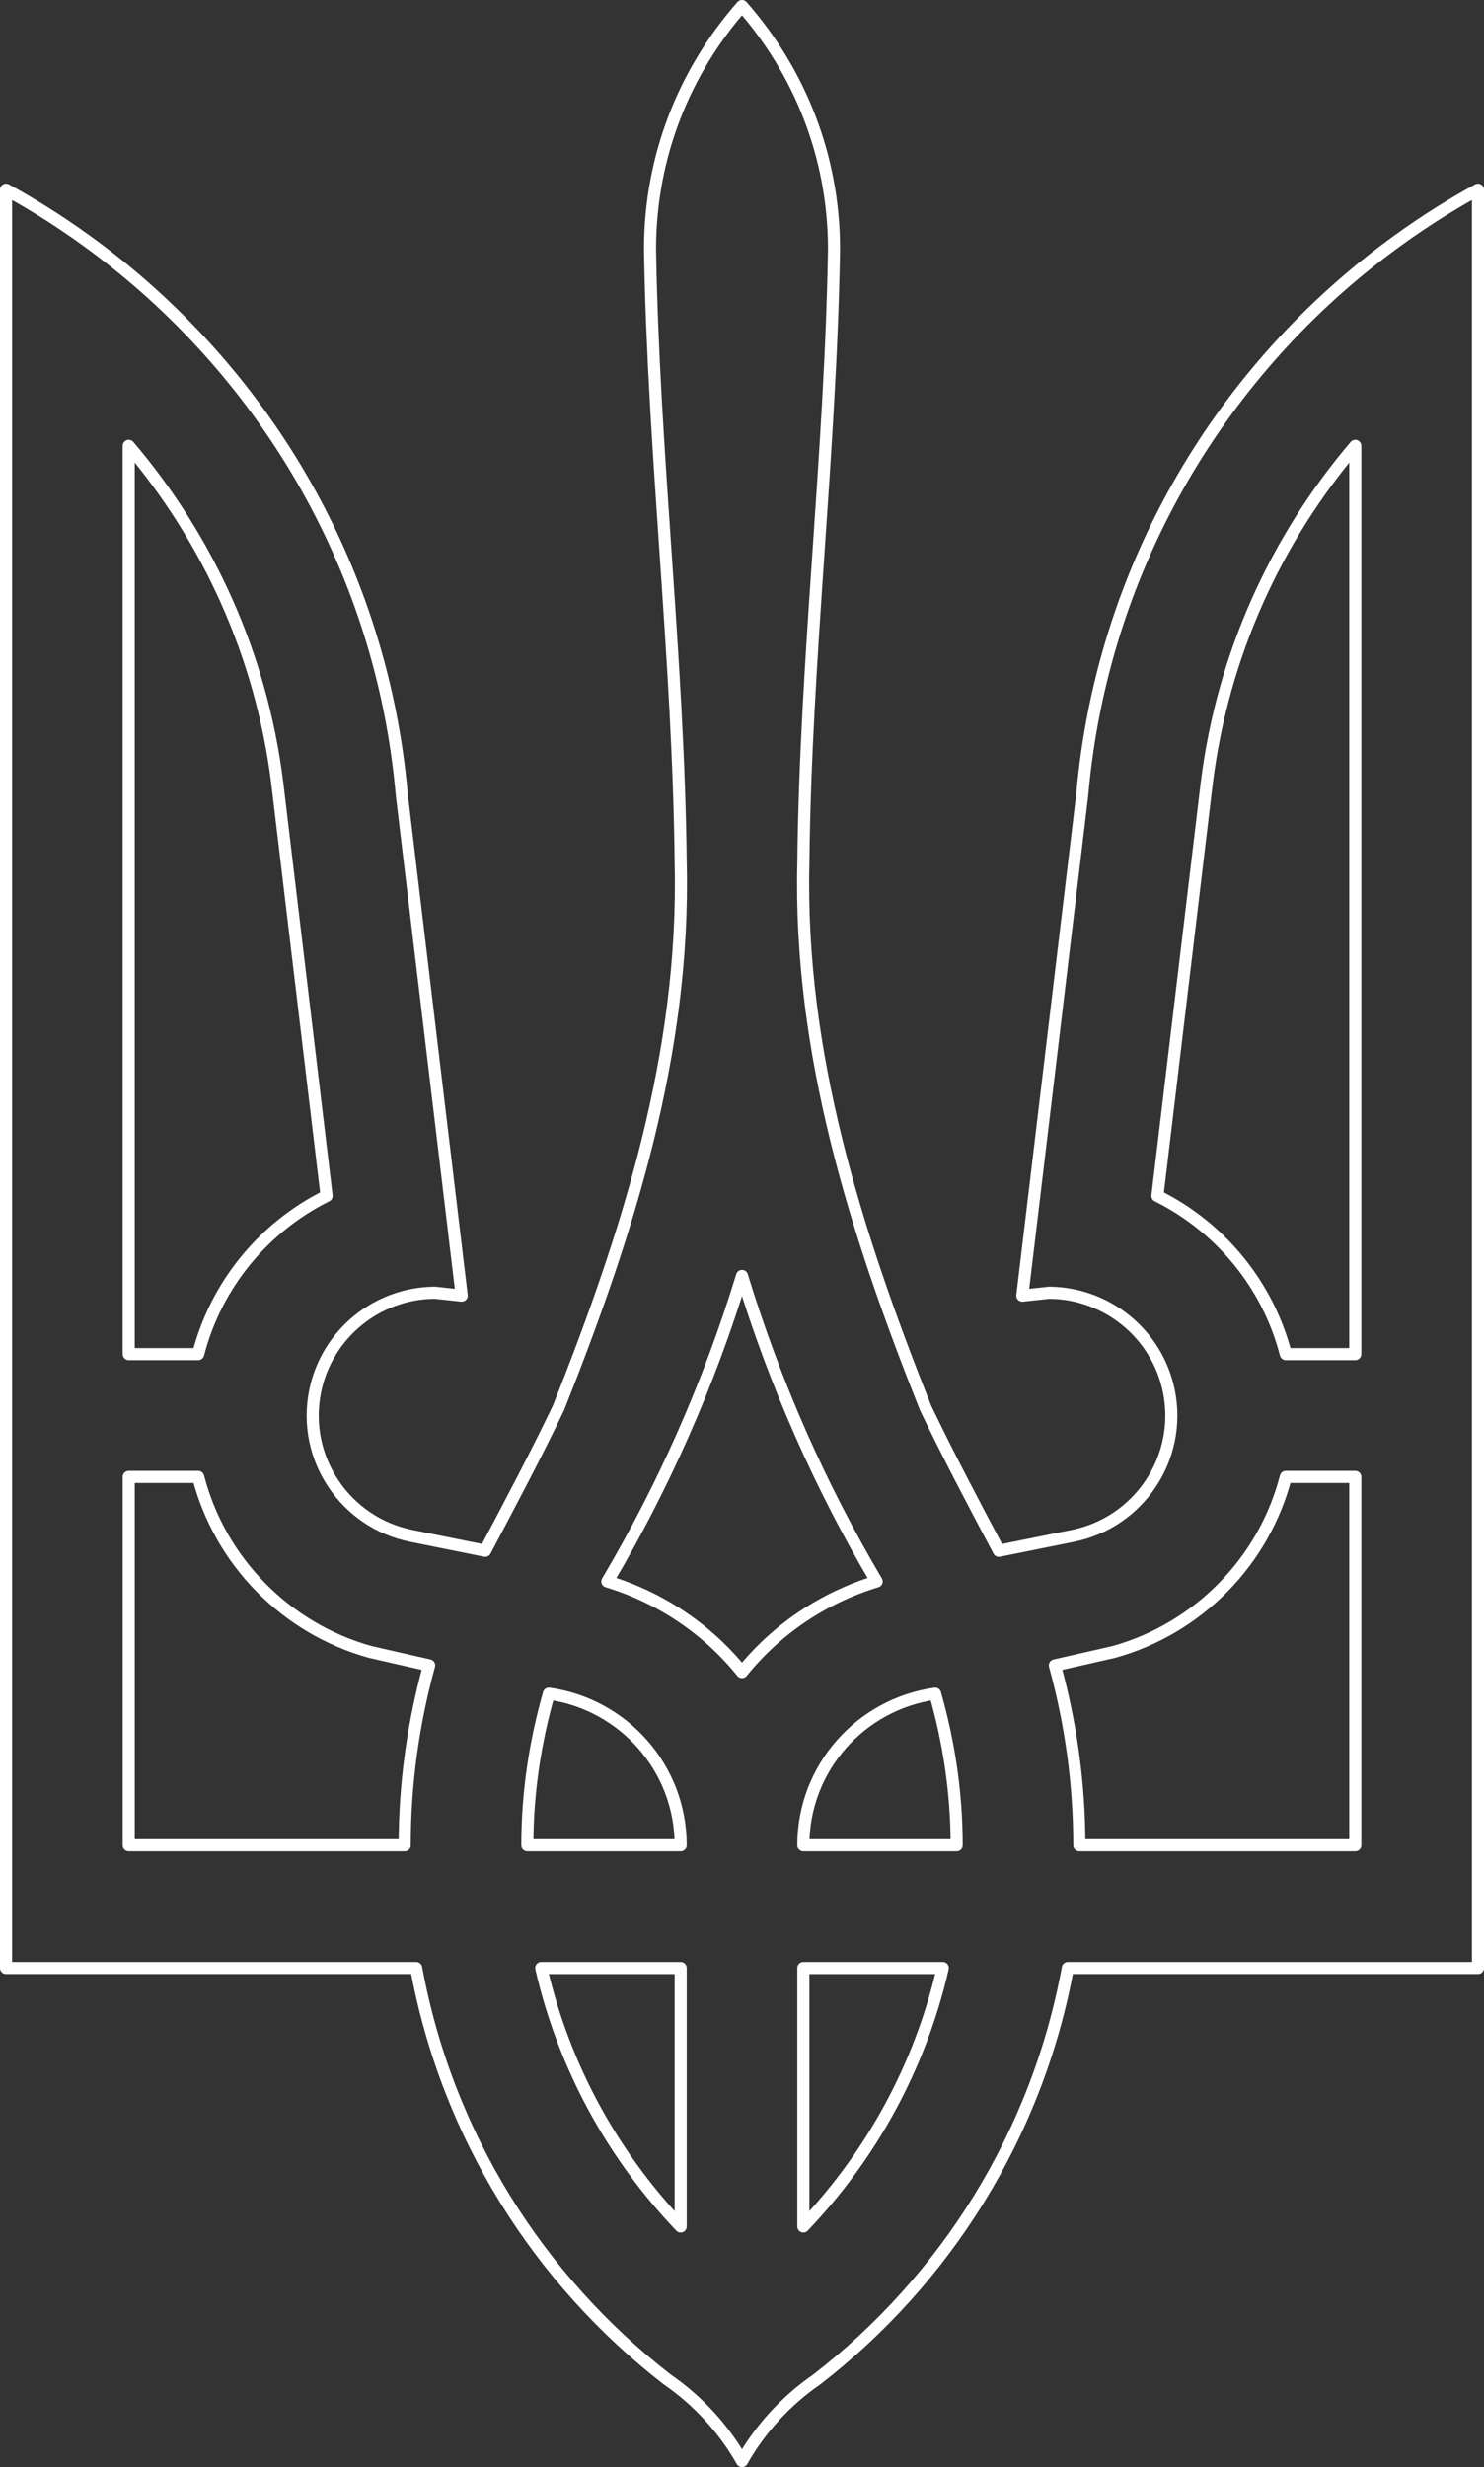 <?xml version="1.0" encoding="utf-8"?>
<!-- Generator: Adobe Illustrator 16.0.0, SVG Export Plug-In . SVG Version: 6.00 Build 0)  -->
<!DOCTYPE svg PUBLIC "-//W3C//DTD SVG 1.1//EN" "http://www.w3.org/Graphics/SVG/1.1/DTD/svg11.dtd">
<svg version="1.1" id="Шар_1" xmlns:x="http://ns.adobe.com/Extensibility/1.0/" xmlns:i="http://ns.adobe.com/AdobeIllustrator/10.0/" xmlns:graph="http://ns.adobe.com/Graphs/1.0/"
	 xmlns="http://www.w3.org/2000/svg" xmlns:xlink="http://www.w3.org/1999/xlink" x="0px" y="0px" width="122.73px"
	 height="203.883px" viewBox="0 0 122.73 203.883" enable-background="new 0 0 122.73 203.883" xml:space="preserve">
<rect x="0" y="0" width="122.73" height="203.883" fill="#333333" stroke="none"/>
<path id="path7306_1_" fill="none" stroke="#FFFFFF" stroke-linecap="round" stroke-linejoin="round" stroke-miterlimit="10" d="
	M61.365,0.5c-4.728,5.364-7.608,12.387-7.608,20.094c0.28,16.923,2.356,33.813,2.536,50.73c0.375,15.768-4.354,30.577-10.104,45.024
	c-1.916,3.992-3.989,7.899-6.063,11.811l-6.103-1.229c-5.491-1.099-9.063-6.438-7.965-11.93c0.961-4.806,5.189-8.143,9.907-8.165
	l2.219,0.238l-4.953-41.377C31.612,47.271,22.108,31.109,8.108,20.594C5.703,18.787,3.153,17.135,0.5,15.68v146.961h33.92
	c2.536,13.77,10.113,25.767,20.764,34.005c2.533,1.746,4.655,4.05,6.182,6.737c1.526-2.688,3.648-4.991,6.182-6.737
	c10.65-8.238,18.228-20.235,20.764-34.005h33.92V15.68c-2.653,1.455-5.203,3.107-7.608,4.914
	c-14,10.516-23.504,26.677-25.123,45.104l-4.953,41.377l2.219-0.238c4.717,0.022,8.946,3.359,9.907,8.165
	c1.098,5.491-2.474,10.831-7.965,11.93l-6.103,1.229c-2.074-3.911-4.146-7.818-6.063-11.811
	c-5.751-14.447-10.48-29.257-10.104-45.024c0.18-16.918,2.255-33.808,2.536-50.73C68.974,12.887,66.093,5.864,61.365,0.5z
	 M10.645,36.844c6.564,7.706,10.97,17.308,12.284,27.862L27.01,98.83c-5.197,2.588-9.137,7.336-10.62,13.079h-5.746V36.844z
	 M112.086,36.844v75.065h-5.746c-1.483-5.743-5.423-10.491-10.62-13.079l4.082-34.124C101.116,54.151,105.521,44.55,112.086,36.844z
	 M61.365,105.449c2.725,8.914,6.474,17.379,11.135,25.246c-4.433,1.348-8.292,3.967-11.135,7.49
	c-2.843-3.523-6.701-6.143-11.135-7.49C54.892,122.828,58.64,114.363,61.365,105.449z M10.645,122.056h5.746
	c1.812,7.002,7.277,12.534,14.226,14.466l4.874,1.109c-1.305,4.732-2.021,9.718-2.021,14.863H10.645V122.056z M106.34,122.056h5.746
	v30.438H89.262c0-5.146-0.716-10.131-2.021-14.863l4.874-1.109C99.063,134.59,104.528,129.058,106.34,122.056L106.34,122.056z
	 M45.396,139.97c6.154,0.87,10.897,6.131,10.897,12.524h-12.68C43.613,148.145,44.257,143.953,45.396,139.97z M77.334,139.97
	c1.139,3.983,1.783,8.175,1.783,12.524h-12.68C66.438,146.101,71.181,140.84,77.334,139.97z M44.762,162.641h11.531v21.361
	C50.697,178.151,46.632,170.804,44.762,162.641z M66.438,162.641h11.531c-1.87,8.163-5.935,15.511-11.531,21.361V162.641z"/>
</svg>
